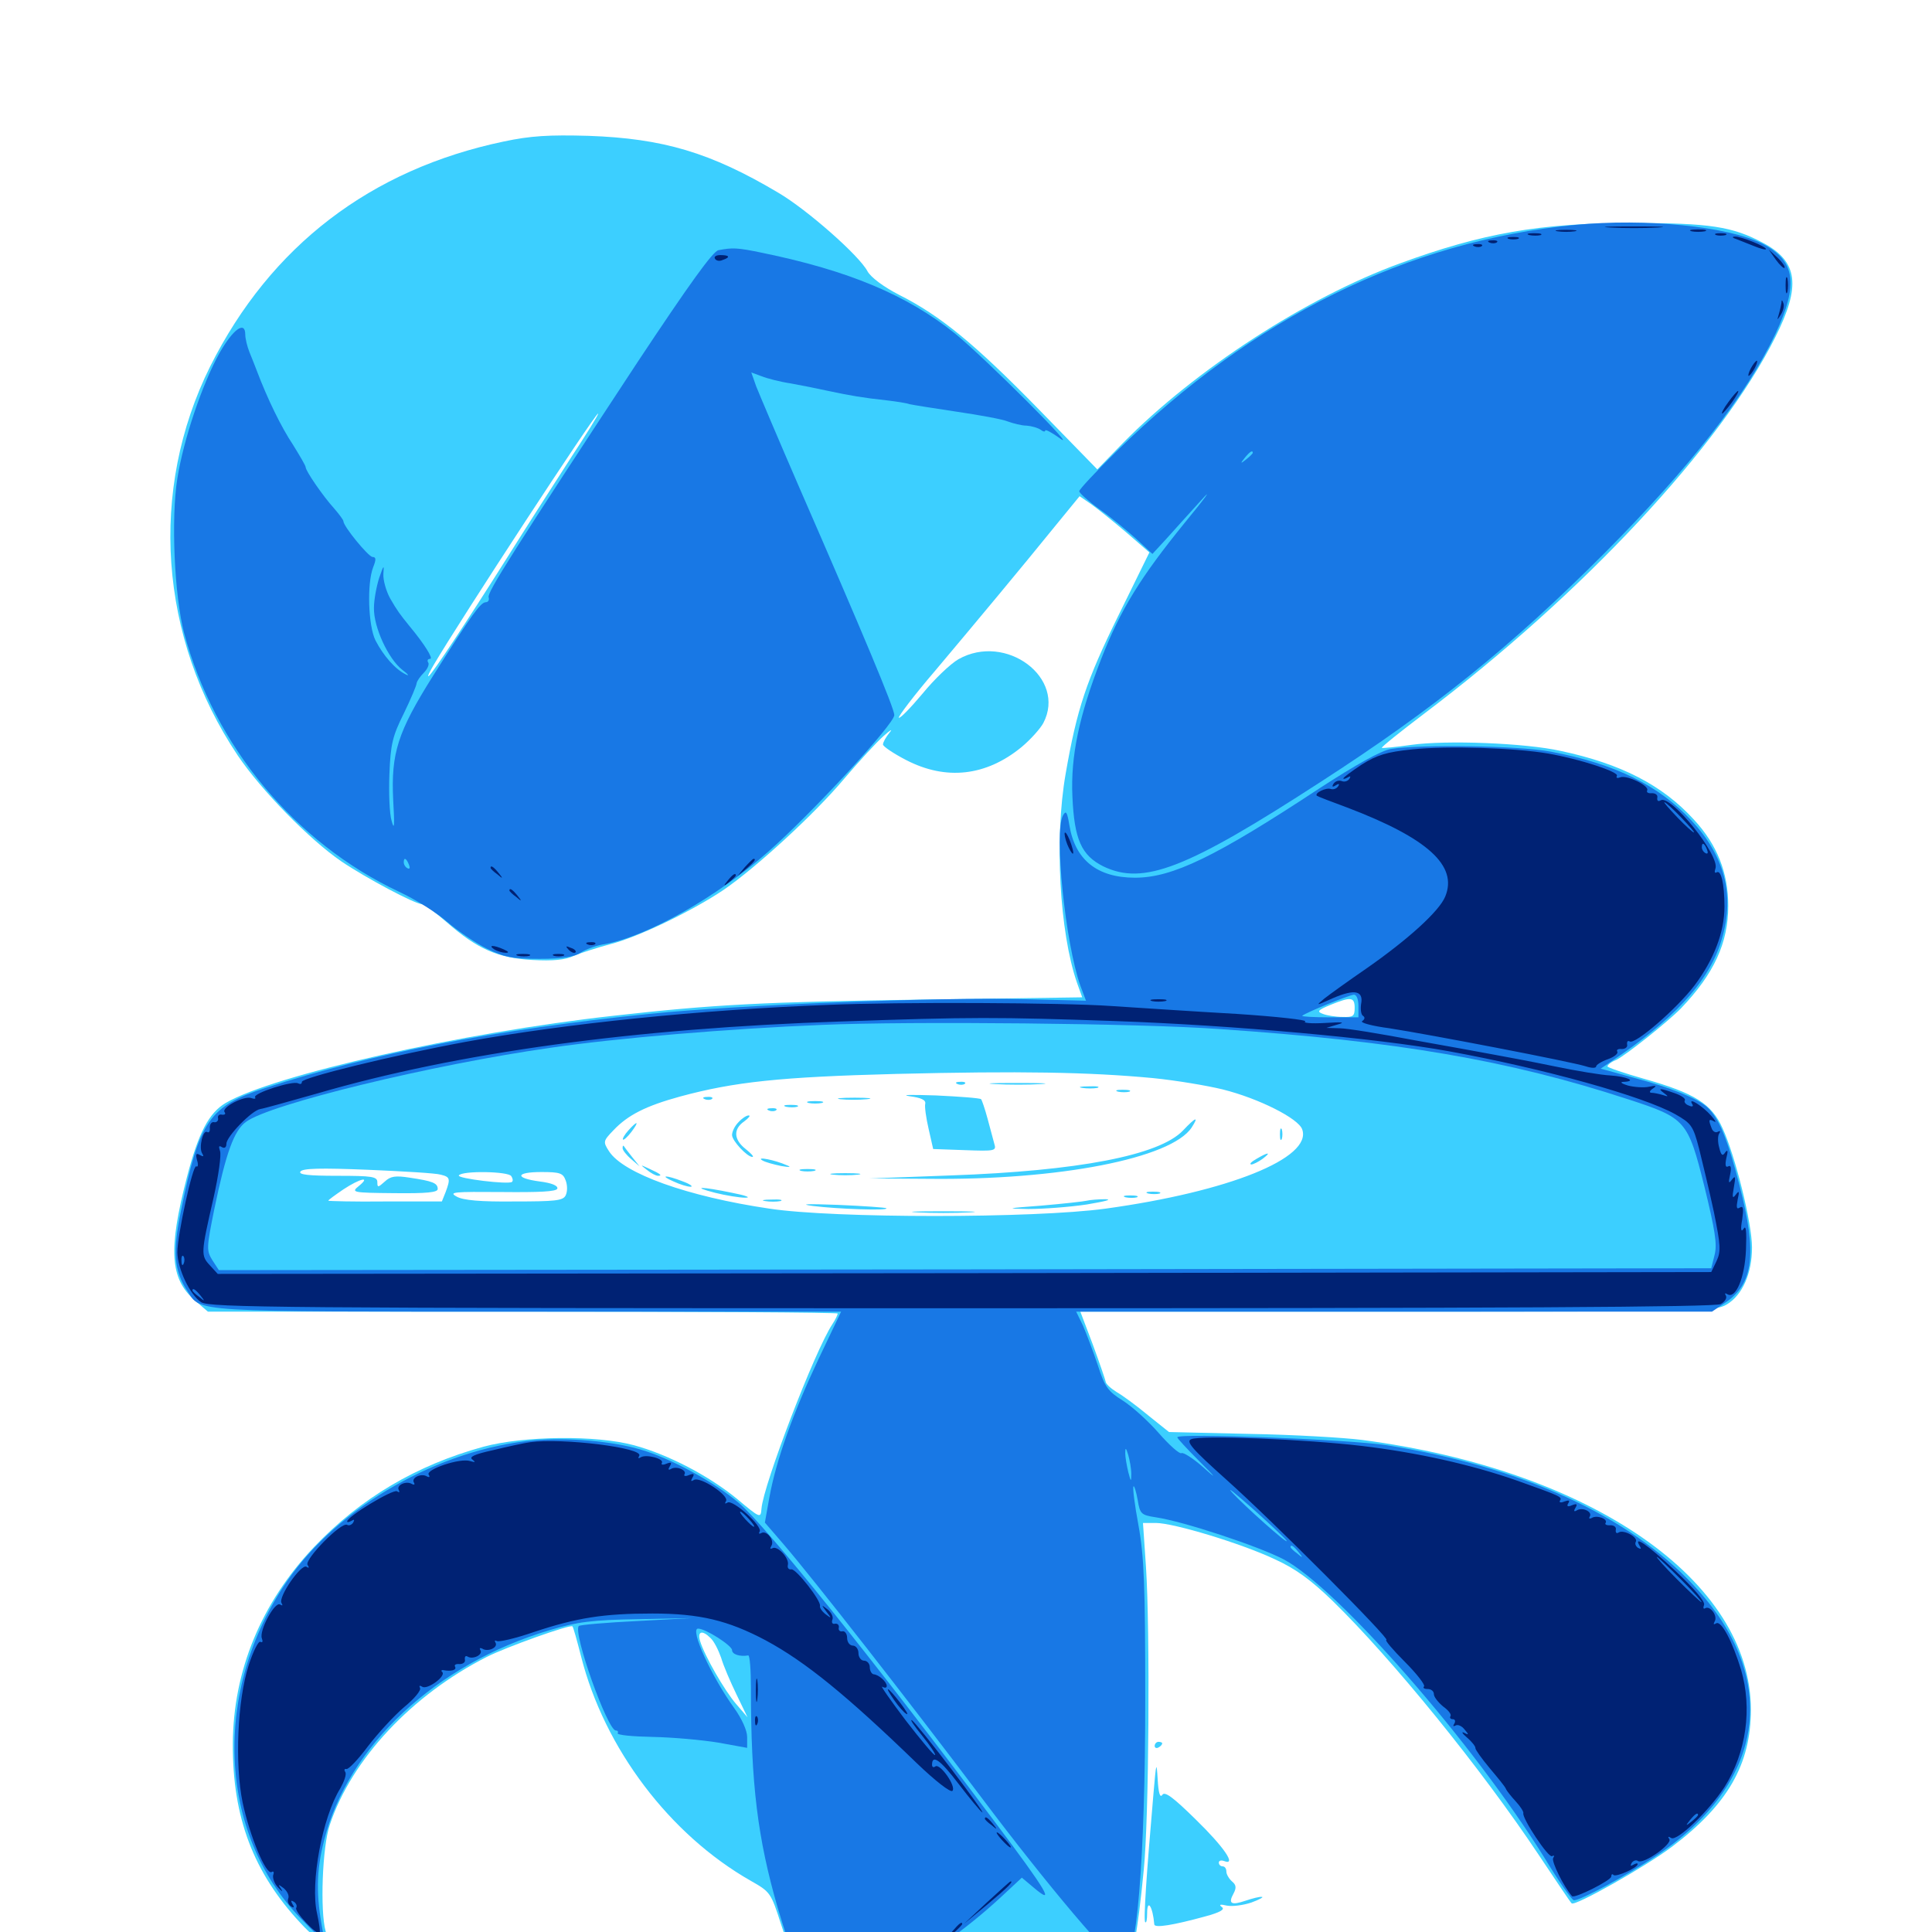 <svg xmlns="http://www.w3.org/2000/svg" viewBox="0 -1000 1000 1000">
	<path fill="#3ccfff" d="M260.742 -926.758C191.797 -912.305 140.039 -872.656 108.789 -810.352C76.953 -746.289 82.227 -669.922 123.047 -608.984C135.156 -591.016 160.156 -565.43 176.758 -554.102C189.453 -545.508 214.844 -532.031 218.359 -532.031C219.531 -532.031 225.391 -527.734 231.445 -522.461C247.07 -508.789 257.812 -504.102 275.586 -503.125C286.133 -502.539 292.578 -503.125 297.07 -505.273C300.781 -506.836 309.375 -509.57 316.016 -511.328C330.469 -515.039 358.398 -528.516 374.609 -539.453C391.406 -550.977 421.484 -578.516 436.914 -596.875C444.531 -605.859 453.711 -615.82 457.227 -618.945C460.938 -622.266 462.305 -623.047 460.352 -620.703C458.594 -618.555 457.031 -615.82 457.031 -614.648C457.031 -613.672 462.5 -609.961 468.945 -606.641C489.648 -595.898 510.352 -598.242 528.711 -613.281C533.398 -617.188 538.477 -622.852 540.039 -625.781C552.148 -649.023 520.703 -672.656 496.094 -658.789C491.992 -656.445 483.594 -648.438 477.539 -641.016C471.289 -633.594 465.82 -627.93 465.234 -628.516C464.844 -629.102 473.047 -640.039 483.789 -652.539C505.469 -678.32 528.125 -705.469 546.484 -728.125L558.789 -743.164L565.039 -738.867C568.555 -736.328 576.562 -729.883 583.203 -724.219L594.922 -714.062L578.711 -681.055C562.305 -647.656 557.422 -633.203 551.562 -599.414C545.703 -566.016 548.438 -517.383 557.422 -491.406L560.156 -483.789L477.93 -482.617C395.703 -481.445 369.141 -480.078 317.383 -474.219C239.453 -465.625 141.406 -443.555 116.797 -429.102C108.203 -424.023 102.734 -413.867 96.68 -390.43C87.109 -353.32 87.891 -338.281 100.781 -326.953L107.617 -321.094H270.508C360.156 -321.094 433.594 -320.703 433.594 -320.117C433.594 -319.531 432.422 -316.992 430.859 -314.648C421.68 -300.781 395.117 -231.445 394.141 -219.141C393.75 -214.062 393.555 -214.062 381.445 -224.219C367.188 -235.938 346.094 -247.07 328.125 -251.953C308.594 -257.227 271.289 -256.836 250.195 -251.172C215.43 -241.602 186.719 -224.609 162.5 -199.219C135.156 -170.312 120.703 -135.156 120.508 -97.461C120.312 -59.18 131.25 -30.664 155.664 -4.492C165.82 6.445 170.898 8.008 168.555 -0.391C165.625 -10.742 166.797 -44.141 170.703 -55.469C182.031 -89.453 213.086 -122.656 251.953 -142.383C261.914 -147.461 295.312 -159.375 296.289 -158.203C296.68 -158.008 298.633 -150.977 300.781 -142.578C312.891 -94.922 346.68 -50.391 388.477 -26.562C398.828 -20.703 399.023 -20.312 404.297 -3.906C411.523 18.359 418.164 29.492 425.977 32.227C435.742 35.547 438.281 34.961 459.961 23.828L480.664 13.086L512.305 10.938C529.688 9.766 548.828 8.008 554.688 7.031C565.234 5.078 565.234 5.078 572.461 12.109C576.562 16.211 581.055 18.75 582.617 18.164C585.742 16.992 588.867 0.586 591.992 -32.031C594.727 -58.398 595.312 -155.664 593.164 -188.867L591.602 -211.719H598.242C607.422 -211.719 642.383 -201.172 659.766 -192.969C670.508 -188.086 678.32 -182.422 689.844 -171.289C720.312 -141.602 766.602 -84.766 796.484 -39.844C805.469 -26.367 813.086 -15.039 813.477 -14.844C815.039 -13.086 851.953 -33.984 865.43 -44.141C894.141 -65.82 906.25 -86.719 906.25 -115.039C906.25 -181.836 823.828 -239.062 705.078 -254.688C695.898 -255.859 669.727 -257.422 646.68 -257.812L605.078 -258.789L594.336 -267.383C588.477 -272.266 581.055 -277.734 577.93 -279.492C574.805 -281.445 572.266 -283.789 572.266 -284.961C572.07 -285.938 569.141 -294.531 565.625 -304.102L559.18 -321.094H723.438C880.664 -321.094 887.891 -321.289 893.75 -324.805C901.953 -329.688 906.836 -341.016 906.836 -354.297C906.836 -366.797 898.242 -401.562 891.602 -416.016C885.938 -428.711 877.148 -434.18 850.977 -441.602C840.625 -444.531 832.031 -447.461 832.031 -448.047C832.031 -448.828 833.984 -450.391 836.523 -451.367C841.406 -453.711 863.477 -471.289 870.117 -478.125C887.109 -495.898 894.531 -511.914 894.531 -531.055C894.531 -548.242 888.867 -562.695 876.758 -575.781C860.547 -593.555 839.062 -604.688 807.812 -611.328C789.453 -615.43 748.633 -616.992 730.469 -614.453C722.461 -613.281 715.625 -612.695 715.234 -612.891C714.844 -613.281 724.609 -621.094 736.719 -630.273C819.336 -692.578 890.82 -769.336 918.945 -825.586C932.227 -851.953 930.664 -864.648 912.695 -874.219C896.68 -882.812 884.961 -884.57 844.727 -884.57C797.266 -884.57 767.188 -879.297 724.609 -863.672C676.367 -846.094 618.75 -808.789 581.25 -770.703L567.969 -757.031L537.695 -788.086C504.297 -822.266 486.523 -836.719 465.625 -847.266C457.227 -851.562 450.781 -856.445 449.023 -859.57C444.727 -867.773 417.578 -891.602 402.93 -900.195C367.773 -921.094 343.164 -928.32 304.688 -929.688C283.984 -930.273 274.609 -929.688 260.742 -926.758ZM295.508 -763.086C287.305 -750.391 272.266 -726.953 262.109 -710.742C240.039 -675.781 224.805 -652.93 222.07 -650.195C220.898 -649.219 222.07 -651.758 224.609 -656.055C237.891 -678.711 308.008 -785.938 309.57 -785.938C310.156 -785.938 303.711 -775.586 295.508 -763.086ZM701.172 -478.32C701.172 -474.023 700.391 -473.438 694.922 -473.633C691.406 -473.633 686.719 -474.414 684.766 -475.195C681.445 -476.367 682.031 -477.148 688.672 -479.883C699.219 -484.18 701.172 -483.984 701.172 -478.32ZM596.68 -441.992C608.594 -440.82 624.805 -438.086 632.812 -436.133C651.562 -431.445 672.07 -421.094 674.023 -415.43C679.297 -400.586 635.938 -383.203 572.266 -374.414C535.156 -369.336 431.445 -369.336 398.242 -374.414C355.859 -380.664 322.656 -392.578 315.234 -404.102C312.109 -408.984 312.109 -409.375 317.578 -415.039C325 -422.852 334.18 -427.539 351.953 -432.422C380.078 -440.039 403.711 -442.578 463.867 -444.141C527.734 -445.703 563.477 -445.117 596.68 -441.992ZM228.125 -391.992C233.008 -390.82 233.203 -389.844 230.664 -383.008L228.711 -378.125H199.414C183.203 -377.93 169.922 -378.32 169.922 -378.516C169.922 -378.906 173.438 -381.445 177.734 -384.375C186.328 -390.039 192.188 -391.406 185.742 -386.133C181.641 -382.812 182.227 -382.617 204.102 -382.422C220.898 -382.227 226.562 -382.812 226.562 -384.57C226.562 -387.695 223.828 -388.672 212.109 -390.43C204.688 -391.602 202.148 -391.211 199.219 -388.477C195.703 -385.352 195.312 -385.156 195.312 -388.086C195.312 -391.016 192.578 -391.406 174.609 -391.406C159.766 -391.406 154.492 -391.992 155.469 -393.555C156.445 -395.312 166.016 -395.508 190.234 -394.531C208.594 -393.75 225.586 -392.773 228.125 -391.992ZM264.648 -391.211C265.43 -390.039 265.625 -388.867 265.039 -388.281C263.477 -386.719 236.328 -390.039 237.5 -391.602C239.062 -394.141 263.281 -393.75 264.648 -391.211ZM292.773 -389.062C293.75 -386.523 293.75 -383.203 292.773 -381.25C291.406 -378.516 287.305 -378.125 266.211 -378.125C248.828 -377.93 239.648 -378.711 236.328 -380.664C232.031 -383.008 234.961 -383.203 259.57 -383.008C279.297 -382.812 287.891 -383.203 288.477 -384.766C288.867 -386.328 285.547 -387.695 279.297 -388.477C266.211 -390.234 266.797 -393.359 280.273 -393.359C289.844 -393.359 291.406 -392.773 292.773 -389.062ZM367.773 -152.148C369.531 -150.586 371.875 -145.898 373.242 -141.992C374.414 -137.891 378.125 -129.297 381.25 -122.852L386.914 -111.133L381.055 -117.969C375 -125 364.648 -142.969 362.305 -150.781C360.938 -155.664 363.477 -156.445 367.773 -152.148ZM495.703 -438.867C494.141 -439.453 494.727 -440.039 496.875 -440.039C499.023 -440.234 500.195 -439.648 499.414 -439.062C498.828 -438.477 497.07 -438.281 495.703 -438.867ZM515.234 -438.867C508.398 -439.258 513.477 -439.453 526.367 -439.453C539.258 -439.453 544.727 -439.258 538.672 -438.867C532.422 -438.477 521.875 -438.477 515.234 -438.867ZM560.156 -436.914C557.617 -437.305 559.18 -437.695 563.477 -437.695C567.773 -437.891 569.727 -437.5 567.969 -436.914C566.016 -436.523 562.5 -436.523 560.156 -436.914ZM578.711 -434.961C576.758 -435.547 577.93 -435.938 581.055 -435.938C584.375 -435.938 585.742 -435.547 584.57 -434.961C583.203 -434.57 580.469 -434.57 578.711 -434.961ZM470.703 -432.617C476.758 -431.836 479.297 -430.664 478.906 -428.711C478.516 -427.344 479.297 -421.484 480.664 -415.625L483.008 -405.273L499.414 -404.688C515.039 -404.102 515.82 -404.297 514.648 -408.008C514.062 -410.156 512.5 -416.016 511.133 -421.094C509.766 -426.172 508.203 -430.664 507.812 -431.055C507.227 -431.641 496.68 -432.422 484.375 -433.008C472.07 -433.398 465.82 -433.398 470.703 -432.617ZM364.844 -431.055C363.281 -431.641 363.867 -432.227 366.016 -432.227C368.164 -432.422 369.336 -431.836 368.555 -431.25C367.969 -430.664 366.211 -430.469 364.844 -431.055ZM434.961 -431.055C431.641 -431.445 434.961 -431.836 442.383 -431.836C450 -431.836 452.734 -431.445 448.633 -431.055C444.727 -430.664 438.477 -430.664 434.961 -431.055ZM418.555 -429.102C416.602 -429.688 418.164 -430.078 421.875 -430.078C425.586 -430.078 427.148 -429.688 425.391 -429.102C423.438 -428.711 420.312 -428.711 418.555 -429.102ZM406.836 -427.148C404.883 -427.734 406.055 -428.125 409.18 -428.125C412.5 -428.125 413.867 -427.734 412.695 -427.148C411.328 -426.758 408.594 -426.758 406.836 -427.148ZM398.047 -425.195C396.484 -425.781 397.07 -426.367 399.219 -426.367C401.367 -426.562 402.539 -425.977 401.758 -425.391C401.172 -424.805 399.414 -424.609 398.047 -425.195ZM382.227 -419.141C380.273 -417.188 378.906 -414.258 378.906 -412.5C378.906 -409.57 386.719 -401.172 389.453 -401.172C390.43 -401.172 388.867 -402.93 385.938 -405.273C379.688 -410.156 379.492 -415.625 385.156 -419.531C387.5 -421.289 388.672 -422.656 387.5 -422.656C386.328 -422.656 383.984 -421.094 382.227 -419.141ZM612.305 -414.844C600 -401.953 558.008 -393.945 492.188 -391.602L450.195 -390.039L480.664 -389.844C547.852 -389.062 606.25 -400.391 616.797 -416.406C620.703 -422.461 618.945 -421.875 612.305 -414.844ZM325.195 -414.844C323.242 -412.695 322.07 -410.547 322.461 -410.156C322.852 -409.766 324.805 -411.523 326.758 -414.062C331.055 -419.727 330.078 -420.312 325.195 -414.844ZM662.5 -412.891C662.5 -410.156 662.891 -409.18 663.477 -410.547C663.867 -411.719 663.867 -414.062 663.477 -415.43C662.891 -416.602 662.5 -415.625 662.5 -412.891ZM322.266 -405.664C322.266 -404.688 324.219 -402.148 326.758 -400L331.055 -396.289L327.148 -401.172C325 -403.906 323.047 -406.445 322.852 -406.836C322.461 -407.227 322.266 -406.836 322.266 -405.664ZM650.391 -400.195C647.656 -398.633 646.484 -397.461 647.656 -397.266C648.633 -397.266 651.367 -398.633 653.516 -400.195C658.203 -403.711 656.641 -403.906 650.391 -400.195ZM394.531 -399.414C396.094 -398.438 400.586 -397.266 404.297 -396.484C408.984 -395.703 409.766 -395.898 407.227 -396.875C401.172 -399.609 391.016 -401.562 394.531 -399.414ZM334.766 -394.531C336.914 -392.773 339.453 -391.406 340.625 -391.406C342.969 -391.406 341.992 -392.383 335.938 -395.117C331.25 -397.266 331.25 -397.266 334.766 -394.531ZM414.648 -393.945C412.695 -394.531 414.258 -394.922 417.969 -394.922C421.68 -394.922 423.242 -394.531 421.484 -393.945C419.531 -393.555 416.406 -393.555 414.648 -393.945ZM431.25 -391.992C427.734 -392.383 430.469 -392.773 437.5 -392.773C444.531 -392.773 447.266 -392.383 443.945 -391.992C440.43 -391.602 434.57 -391.602 431.25 -391.992ZM348.633 -388.477C351.953 -386.914 355.859 -385.742 357.422 -385.742C358.984 -385.742 357.227 -387.109 353.516 -388.477C344.531 -391.992 341.016 -391.797 348.633 -388.477ZM370.117 -382.617C375.586 -381.25 382.617 -380.078 385.742 -380.078C389.062 -380.078 385.938 -381.25 378.906 -382.617C362.891 -385.938 357.227 -385.938 370.117 -382.617ZM594.336 -382.227C592.383 -382.812 593.555 -383.203 596.68 -383.203C600 -383.203 601.367 -382.812 600.195 -382.227C598.828 -381.836 596.094 -381.836 594.336 -382.227ZM582.617 -380.273C580.664 -380.859 581.836 -381.25 584.961 -381.25C588.281 -381.25 589.648 -380.859 588.477 -380.273C587.109 -379.883 584.375 -379.883 582.617 -380.273ZM396.094 -378.32C393.555 -378.711 395.117 -379.102 399.414 -379.102C403.711 -379.297 405.664 -378.906 403.906 -378.32C401.953 -377.93 398.438 -377.93 396.094 -378.32ZM562.5 -378.516C560.938 -378.125 550.391 -376.953 539.062 -375.977C520.898 -374.609 520.117 -374.414 532.227 -374.219C539.844 -374.219 553.32 -375.195 562.5 -376.562C571.68 -378.125 575.977 -379.102 572.266 -379.297C568.555 -379.297 564.062 -378.906 562.5 -378.516ZM420.898 -375.781C413.281 -376.758 417.578 -376.953 433.594 -376.367C447.07 -375.781 458.398 -375 458.789 -374.609C460.156 -373.242 433.203 -374.219 420.898 -375.781ZM475.195 -372.461C467.773 -372.852 473.828 -373.047 488.281 -373.047C502.734 -373.047 508.789 -372.852 501.562 -372.461C494.141 -372.07 482.422 -372.07 475.195 -372.461ZM597.656 -96.289C597.656 -97.461 598.633 -98.438 599.609 -98.438C600.781 -98.438 601.562 -98.047 601.562 -97.656C601.562 -97.07 600.781 -96.094 599.609 -95.508C598.633 -94.922 597.656 -95.312 597.656 -96.289ZM597.07 -72.07C593.359 -29.297 591.797 -5.859 592.773 -5.078C593.359 -4.492 593.75 -6.445 593.75 -9.57C593.75 -17.578 596.68 -13.281 597.461 -3.906C597.656 -1.953 607.227 -3.516 623.633 -8.008C631.641 -10.156 634.18 -11.719 632.422 -12.891C630.664 -14.258 631.641 -14.453 634.961 -13.672C637.891 -13.086 643.555 -13.867 647.656 -15.234C651.953 -16.797 654.297 -18.164 653.125 -18.164C651.953 -18.359 648.242 -17.383 644.727 -16.211C637.305 -13.672 635.547 -14.648 638.477 -19.922C640.039 -22.852 639.844 -24.414 637.695 -26.172C636.133 -27.539 634.766 -29.883 634.766 -31.25C634.766 -32.812 633.984 -33.984 632.812 -33.984C631.836 -33.984 630.859 -34.766 630.859 -35.938C630.859 -36.914 632.031 -37.305 633.594 -36.719C640.234 -34.18 633.594 -43.945 618.75 -58.398C607.031 -69.922 602.734 -73.047 601.562 -70.898C600.391 -69.336 599.609 -72.07 599.219 -78.906C598.633 -88.672 598.438 -87.891 597.07 -72.07Z"/>
	<path fill="#1878e5" d="M815.234 -883.594C728.516 -875.195 648.633 -835.742 577.93 -766.406C567.188 -755.859 558.594 -746.68 558.594 -745.703C558.789 -744.727 563.281 -740.625 568.945 -736.523C574.609 -732.617 583.008 -725.586 587.891 -721.289L596.484 -713.281L603.516 -720.898C607.227 -725 615.43 -734.18 621.68 -741.016C627.93 -748.047 624.219 -742.773 613.281 -729.492C590.43 -701.367 580.078 -684.766 569.922 -658.789C558.594 -629.688 554.102 -608.594 555.078 -587.695C556.055 -565.43 559.766 -557.227 571.094 -551.562C591.797 -541.602 614.062 -550.195 683.594 -595.312C742.578 -633.398 782.227 -665.43 830.273 -713.477C874.805 -758.203 903.906 -795.508 918.945 -827.148C931.055 -852.93 929.297 -865.039 912.305 -873.828C894.336 -882.812 852.148 -887.109 815.234 -883.594ZM648.438 -765.625C648.438 -765.234 646.875 -763.672 645.117 -762.305C641.992 -759.766 641.797 -759.961 644.336 -763.086C646.875 -766.211 648.438 -767.188 648.438 -765.625ZM371.875 -870.508C368.945 -869.922 356.641 -852.734 330.078 -812.695C265.625 -714.648 251.953 -693.164 252.93 -690.82C253.32 -689.453 252.734 -688.281 251.367 -688.281C248.633 -688.086 244.141 -681.836 224.023 -650C205.859 -621.094 202.344 -610.156 203.516 -585.938C204.297 -572.461 204.102 -569.922 202.734 -575C201.562 -578.711 201.172 -589.844 201.562 -599.414C202.148 -614.648 203.125 -618.945 208.984 -630.664C212.695 -638.281 215.625 -645.312 215.625 -646.289C215.82 -647.461 217.383 -649.805 219.336 -651.758C221.289 -653.711 222.266 -656.055 221.68 -657.031C220.898 -658.203 221.484 -658.984 222.656 -658.984C224.414 -658.984 219.727 -666.602 211.914 -675.977C207.031 -682.031 205.664 -683.789 201.953 -690.234C199.805 -694.141 198.242 -699.805 198.438 -702.93C198.828 -708.008 198.633 -707.617 196.289 -700.977C194.922 -696.68 193.555 -689.648 193.555 -685.352C193.359 -675.391 200.977 -658.984 208.203 -653.32C211.328 -650.977 212.109 -649.805 209.961 -650.977C204.688 -653.516 198.438 -660.547 194.336 -668.555C190.625 -675.977 189.844 -697.852 193.164 -706.445C194.727 -710.352 194.727 -711.719 192.773 -711.719C190.625 -711.914 177.734 -727.539 177.734 -730.273C177.734 -730.859 175.586 -733.789 173.047 -736.719C167.188 -743.164 158.203 -756.25 158.203 -758.203C158.203 -758.984 155.078 -764.258 151.562 -769.922C145.703 -778.711 138.477 -793.359 132.812 -808.398C132.031 -810.547 130.273 -814.844 129.102 -817.773C127.93 -820.703 126.953 -824.805 126.953 -826.758C126.953 -834.18 120.703 -829.688 113.672 -817.383C104.688 -801.367 94.922 -772.266 91.797 -752.344C88.477 -731.641 90.234 -691.602 95.312 -672.266C110.938 -613.867 152.539 -563.867 206.445 -538.477C214.844 -534.57 226.172 -527.539 231.445 -522.852C236.914 -518.164 246.094 -511.914 251.953 -508.984C261.133 -504.492 265.234 -503.711 279.297 -503.711C291.211 -503.711 297.266 -504.688 300.781 -507.031C303.516 -508.789 308.984 -510.742 313.086 -511.328C334.766 -515.234 370.898 -535.547 397.656 -559.18C419.922 -578.711 462.891 -625.195 462.891 -629.883C462.891 -633.398 446.68 -672.07 414.062 -746.875C403.125 -772.07 392.969 -796.094 391.406 -800L388.867 -807.227L394.141 -805.273C397.07 -804.102 403.906 -802.344 409.18 -801.562C414.648 -800.586 423.438 -798.828 428.711 -797.656C439.844 -795.312 446.289 -794.141 458.984 -792.773C463.867 -792.188 469.141 -791.406 470.703 -790.82C472.266 -790.43 483.398 -788.672 495.117 -786.914C507.031 -785.156 518.945 -783.008 521.68 -781.836C524.414 -780.859 528.711 -779.688 531.445 -779.688C533.984 -779.492 537.305 -778.516 538.672 -777.539C539.844 -776.562 541.016 -776.367 541.016 -777.148C541.016 -777.93 544.336 -776.172 548.438 -773.242C560.156 -764.453 510.156 -814.453 494.336 -827.344C469.531 -847.266 439.258 -859.961 394.531 -869.141C381.445 -871.875 379.102 -871.875 371.875 -870.508ZM121.289 -824.414C122.656 -825.781 123.242 -827.344 122.656 -827.93C122.07 -828.516 120.898 -827.539 120.312 -825.586C119.141 -822.852 119.336 -822.656 121.289 -824.414ZM274.023 -684.961C275.195 -685.547 274.219 -685.938 271.484 -685.938C268.75 -685.938 267.773 -685.547 269.141 -684.961C270.312 -684.57 272.656 -684.57 274.023 -684.961ZM282.617 -683.203C283.398 -683.789 282.227 -684.375 280.078 -684.18C277.93 -684.18 277.344 -683.594 278.906 -683.008C280.273 -682.422 282.031 -682.617 282.617 -683.203ZM290.43 -681.25C291.211 -681.836 290.039 -682.422 287.891 -682.227C285.742 -682.227 285.156 -681.641 286.719 -681.055C288.086 -680.469 289.844 -680.664 290.43 -681.25ZM211.719 -552.344C212.305 -550.781 212.109 -550 210.938 -550.586C209.766 -551.172 208.984 -552.539 208.984 -553.711C208.984 -556.445 210.352 -555.859 211.719 -552.344ZM719.727 -612.305C714.648 -611.328 701.953 -604.297 683.008 -591.992C629.102 -556.445 606.836 -545.703 587.5 -545.703C567.969 -545.703 556.445 -554.883 553.516 -572.852C552.344 -579.883 551.758 -580.664 550.195 -577.93C545.508 -569.531 551.367 -511.914 559.18 -489.844L562.109 -482.031L530.469 -482.812C486.719 -483.984 381.445 -479.883 335.938 -475.195C257.227 -467.188 191.406 -454.492 137.5 -436.914C108.398 -427.539 103.125 -419.922 93.75 -373.633C89.258 -351.953 90.039 -342.188 97.07 -331.641C104.102 -320.703 97.656 -321.094 273.242 -321.094H435.352L423.633 -296.484C410.547 -268.75 401.758 -244.336 398.242 -225L395.898 -211.914L405.664 -200.586C421.094 -182.617 470.703 -119.141 507.617 -70.117C542.188 -24.023 576.758 16.797 581.25 16.797C588.281 16.797 592.773 -36.719 592.773 -120.898C592.773 -179.297 592.188 -194.531 589.258 -210.547C587.305 -221.094 586.133 -230.273 586.719 -230.664C587.109 -231.055 588.086 -227.93 588.867 -223.633C590.039 -216.406 590.625 -215.82 598.242 -214.648C612.695 -212.5 650.977 -199.805 664.258 -192.969C692.188 -178.32 762.891 -97.461 799.609 -38.086C806.836 -26.172 813.672 -16.406 814.648 -16.406C818.164 -16.406 841.016 -28.711 856.445 -38.867C914.062 -76.953 921.875 -131.055 876.758 -179.297C842.969 -215.625 787.5 -240.82 717.773 -251.953C699.023 -254.883 609.375 -258.398 609.375 -256.055C609.375 -255.469 614.453 -250 620.703 -243.75C629.883 -234.57 630.078 -233.984 622.461 -240.82C617.383 -245.312 612.305 -248.438 611.523 -247.852C610.547 -247.266 605.273 -251.953 599.805 -258.203C594.531 -264.258 586.133 -271.875 581.25 -275C573.438 -279.883 571.875 -282.031 568.164 -293.555C565.82 -300.586 562.305 -309.766 560.547 -313.867L557.031 -321.094H721.484H886.133L892.773 -325.586C907.617 -335.352 909.57 -350.977 900.391 -386.328C894.336 -410.156 889.648 -421.484 883.594 -426.953C878.516 -431.445 865.234 -436.914 845.508 -442.188L828.516 -446.875L839.648 -454.492C869.531 -475.391 885.742 -494.141 891.406 -514.648C897.852 -536.914 892.578 -557.031 875.586 -575.195C858.594 -593.555 835.938 -604.688 802.734 -610.938C786.133 -614.062 735.352 -614.844 719.727 -612.305ZM703.125 -479.297V-473.438H688.086C679.883 -473.438 673.633 -473.828 674.023 -474.219C675.586 -475.781 698.242 -484.961 700.781 -485.156C702.148 -485.156 703.125 -482.812 703.125 -479.297ZM630.859 -467.383C723.242 -461.133 781.055 -451.172 842.578 -431.055C872.656 -421.289 873.633 -420.117 882.227 -385.742C887.695 -363.281 888.867 -356.055 887.5 -350.586L885.742 -343.555L499.609 -342.969L113.281 -342.578L109.961 -347.656C106.836 -352.734 106.836 -353.906 110.938 -374.219C116.992 -403.32 121.094 -414.844 127.344 -419.336C139.648 -428.516 223.242 -448.828 284.57 -457.617C319.141 -462.695 377.344 -467.578 425.781 -469.531C471.094 -471.484 590.82 -470.312 630.859 -467.383ZM585.547 -237.109C585.547 -232.812 585.352 -232.812 583.984 -238.086C583.203 -241.406 582.422 -245.703 582.422 -247.852C582.422 -250.977 582.812 -250.781 583.984 -246.875C584.766 -244.141 585.547 -239.844 585.547 -237.109ZM666.016 -202.344C666.016 -200.977 644.141 -220.508 637.695 -227.539C634.57 -231.055 639.453 -226.953 649.023 -218.555C658.398 -210.156 666.016 -202.93 666.016 -202.344ZM672.07 -196.68C674.609 -193.555 674.414 -193.359 671.484 -195.898C669.531 -197.266 667.969 -198.828 667.969 -199.219C667.969 -200.781 669.531 -199.805 672.07 -196.68ZM276.367 -254.492C227.539 -250 175.195 -220.312 148.633 -181.641C109.766 -125.195 112.695 -50.977 155.664 -7.031C167.383 5.078 168.164 5.664 167.188 0.195C163.477 -18.945 163.672 -31.641 167.773 -47.461C180.078 -96.289 225.781 -138.867 284.57 -156.25C298.828 -160.547 306.445 -161.523 330.078 -161.914L358.398 -162.5L329.492 -160.938C313.672 -160.156 300.195 -158.984 299.609 -158.398C296.289 -155.273 314.453 -104.297 318.75 -104.297C319.727 -104.297 320.117 -103.711 319.727 -102.93C319.141 -101.953 327.344 -101.172 337.695 -100.977C348.047 -100.781 363.281 -99.414 371.68 -98.047L386.719 -95.312V-100.977C386.719 -104.297 383.984 -110.352 380.078 -115.82C368.359 -132.031 356.836 -157.031 361.328 -157.031C365.234 -157.031 378.906 -148.242 378.906 -145.898C378.906 -143.75 382.812 -142.383 387.305 -143.164C388.086 -143.164 388.672 -135.742 388.672 -126.367C388.672 -76.172 392.188 -48.438 402.539 -12.5C416.797 35.742 425.391 41.016 460.742 22.461C481.25 11.914 500.195 -1.562 517.773 -17.773L528.906 -28.125L534.961 -23.047C546.484 -13.281 542.383 -20.508 513.867 -58.398C451.367 -141.797 396.68 -209.961 382.422 -222.07C369.727 -233.008 346.484 -245.508 331.25 -249.805C316.602 -254.102 293.75 -256.055 276.367 -254.492ZM364.648 -159.766C365.43 -160.352 364.258 -160.938 362.109 -160.742C359.961 -160.742 359.375 -160.156 360.938 -159.57C362.305 -158.984 364.062 -159.18 364.648 -159.766Z"/>
	<path fill="#002274" d="M833.594 -882.227C826.758 -882.617 832.227 -882.812 845.703 -882.812C859.18 -882.812 864.648 -882.617 858.008 -882.227C851.172 -881.836 840.234 -881.836 833.594 -882.227ZM806.25 -880.273C803.711 -880.664 805.664 -881.055 810.547 -881.055C815.43 -881.055 817.383 -880.664 815.039 -880.273C812.5 -879.883 808.594 -879.883 806.25 -880.273ZM875.586 -880.273C873.633 -880.859 875.195 -881.25 878.906 -881.25C882.617 -881.25 884.18 -880.859 882.422 -880.273C880.469 -879.883 877.344 -879.883 875.586 -880.273ZM791.602 -878.32C789.648 -878.906 790.82 -879.297 793.945 -879.297C797.266 -879.297 798.633 -878.906 797.461 -878.32C796.094 -877.93 793.359 -877.93 791.602 -878.32ZM888.281 -878.32C886.914 -878.906 887.891 -879.297 890.625 -879.297C893.359 -879.297 894.336 -878.906 893.164 -878.32C891.797 -877.93 889.453 -877.93 888.281 -878.32ZM780.859 -876.367C779.492 -876.953 780.469 -877.344 783.203 -877.344C785.938 -877.344 786.914 -876.953 785.742 -876.367C784.375 -875.977 782.031 -875.977 780.859 -876.367ZM898.438 -876.367C900 -875.781 904.297 -874.023 907.812 -872.656C911.133 -871.289 914.062 -870.508 914.062 -871.094C914.062 -872.461 900.977 -877.734 898.047 -877.539C896.484 -877.539 896.484 -876.953 898.438 -876.367ZM771.094 -874.414C769.531 -875 770.117 -875.586 772.266 -875.586C774.414 -875.781 775.586 -875.195 774.805 -874.609C774.219 -874.023 772.461 -873.828 771.094 -874.414ZM763.281 -872.461C761.719 -873.047 762.305 -873.633 764.453 -873.633C766.602 -873.828 767.773 -873.242 766.992 -872.656C766.406 -872.07 764.648 -871.875 763.281 -872.461ZM919.141 -865.625C921.094 -862.891 923.242 -860.938 923.633 -861.328C924.219 -861.914 922.461 -864.258 920.117 -866.602L915.43 -870.898ZM370.117 -866.016C369.336 -867.188 370.703 -867.969 372.852 -867.969C377.734 -867.969 378.125 -866.797 374.023 -865.43C372.461 -864.648 370.703 -865.039 370.117 -866.016ZM924.219 -852.344C924.219 -848.633 924.609 -847.07 925.195 -849.023C925.586 -850.781 925.586 -853.906 925.195 -855.859C924.609 -857.617 924.219 -856.055 924.219 -852.344ZM922.07 -843.164C921.875 -841.992 921.289 -839.258 920.703 -837.305C919.727 -833.984 919.727 -833.984 921.875 -837.305C923.047 -839.258 923.633 -841.797 923.047 -843.164C922.461 -844.922 922.07 -844.922 922.07 -843.164ZM906.25 -809.375C905.078 -807.227 904.688 -805.469 905.078 -805.469C905.664 -805.469 907.031 -807.227 908.203 -809.375C909.375 -811.523 909.766 -813.281 909.375 -813.281C908.789 -813.281 907.422 -811.523 906.25 -809.375ZM894.531 -791.797C892.188 -788.672 890.82 -785.938 891.406 -785.938C891.797 -785.938 894.141 -788.672 896.484 -791.797C898.828 -795.117 900.195 -797.656 899.609 -797.656C899.219 -797.656 896.875 -795.117 894.531 -791.797ZM730.859 -612.109C717.578 -610.742 712.695 -609.18 704.883 -604.297C699.609 -600.781 695.312 -597.656 695.312 -597.07C695.312 -596.68 696.289 -596.875 697.656 -597.656C699.023 -598.438 699.219 -598.242 698.438 -596.875C697.656 -595.703 695.898 -595.117 694.531 -595.703C692.969 -596.289 691.211 -595.703 690.234 -594.336C689.258 -592.773 689.648 -592.383 691.406 -593.555C692.969 -594.531 693.555 -594.336 692.578 -592.969C691.797 -591.797 690.234 -591.211 688.867 -591.602C686.523 -592.578 680.078 -589.453 681.641 -588.086C682.227 -587.695 689.258 -584.961 697.266 -582.031C738.867 -566.211 754.688 -551.953 748.047 -535.938C744.922 -528.32 728.711 -513.672 707.422 -498.828C698.047 -492.383 688.281 -485.352 685.547 -483.203C680.859 -479.297 680.859 -479.297 690.039 -483.398C701.367 -488.281 705.859 -487.109 704.492 -480.273C704.102 -477.539 704.492 -474.805 705.469 -474.219C706.641 -473.438 706.445 -472.461 705.078 -471.484C703.711 -470.703 710.156 -468.945 719.141 -467.773C739.453 -464.648 813.672 -450.391 820.898 -448.047C823.828 -447.07 826.172 -447.07 826.172 -448.047C826.172 -448.828 828.906 -450.586 832.227 -451.758C835.547 -452.93 837.695 -454.688 837.109 -455.664C836.523 -456.641 837.5 -457.227 839.453 -457.031C841.211 -457.031 842.578 -458.008 842.188 -459.375C841.992 -460.938 842.578 -461.523 843.555 -460.938C846.289 -459.18 867.969 -477.93 877.148 -490.039C887.109 -503.32 892.578 -517.578 892.578 -530.664C892.578 -542.578 890.82 -550 888.477 -548.438C887.5 -547.852 887.305 -548.828 887.891 -550.391C890.43 -557.031 864.648 -589.062 859.57 -585.742C858.203 -584.961 857.617 -585.547 857.812 -587.109C858.203 -588.477 856.836 -589.453 855.078 -589.453C853.125 -589.258 852.148 -589.844 852.539 -590.82C854.102 -593.164 841.992 -599.023 838.672 -597.656C837.109 -597.07 836.328 -597.266 836.914 -598.438C838.086 -600.391 818.164 -607.031 801.367 -609.961C784.375 -612.891 749.219 -614.062 730.859 -612.109ZM791.602 -608.789C792.773 -609.375 791.406 -609.766 788.086 -609.766C784.961 -609.766 783.789 -609.375 785.742 -608.789C787.5 -608.398 790.234 -608.398 791.602 -608.789ZM870.117 -576.953C874.219 -572.656 877.344 -569.141 876.758 -569.141C876.172 -569.141 872.266 -572.656 868.164 -576.953C864.062 -581.25 860.938 -584.766 861.523 -584.766C862.109 -584.766 866.016 -581.25 870.117 -576.953ZM883.594 -560.156C884.18 -558.594 883.984 -557.812 882.812 -558.398C881.641 -558.984 880.859 -560.352 880.859 -561.523C880.859 -564.258 882.227 -563.672 883.594 -560.156ZM551.758 -564.844C552.539 -562.305 553.906 -559.57 554.883 -558.398C555.859 -557.422 555.664 -559.375 554.492 -562.891C552.148 -569.922 549.805 -571.484 551.758 -564.844ZM385.547 -551.172L381.836 -546.68L386.328 -550.391C390.43 -553.906 391.602 -555.469 390.039 -555.469C389.648 -555.469 387.695 -553.516 385.547 -551.172ZM253.906 -550.781C253.906 -550.391 255.469 -548.828 257.422 -547.461C260.352 -544.922 260.547 -545.117 258.008 -548.242C255.469 -551.367 253.906 -552.344 253.906 -550.781ZM376.758 -544.336C374.219 -541.211 374.414 -541.016 377.539 -543.555C379.297 -544.922 380.859 -546.484 380.859 -546.875C380.859 -548.438 379.297 -547.461 376.758 -544.336ZM263.672 -539.062C263.672 -538.672 265.234 -537.109 267.188 -535.742C270.117 -533.203 270.312 -533.398 267.773 -536.523C265.234 -539.648 263.672 -540.625 263.672 -539.062ZM304.297 -511.133C302.734 -511.719 303.32 -512.305 305.469 -512.305C307.617 -512.5 308.789 -511.914 308.008 -511.328C307.422 -510.742 305.664 -510.547 304.297 -511.133ZM255.859 -508.594C257.422 -507.617 260.156 -506.836 261.719 -506.836C263.672 -506.836 263.281 -507.422 260.742 -508.594C255.469 -510.938 252.344 -510.938 255.859 -508.594ZM294.336 -508.398C292.578 -510.352 292.773 -510.547 295.508 -509.375C297.461 -508.789 298.438 -507.617 297.852 -507.031C297.266 -506.445 295.703 -507.031 294.336 -508.398ZM268.164 -505.273C266.211 -505.859 267.383 -506.25 270.508 -506.25C273.828 -506.25 275.195 -505.859 274.023 -505.273C272.656 -504.883 269.922 -504.883 268.164 -505.273ZM286.719 -505.273C285.352 -505.859 286.328 -506.25 289.062 -506.25C291.797 -506.25 292.773 -505.859 291.602 -505.273C290.234 -504.883 287.891 -504.883 286.719 -505.273ZM596.289 -481.836C594.336 -482.422 595.898 -482.812 599.609 -482.812C603.32 -482.812 604.883 -482.422 603.125 -481.836C601.172 -481.445 598.047 -481.445 596.289 -481.836ZM428.711 -479.883C362.109 -477.344 292.188 -470.117 241.016 -460.742C203.125 -453.711 156.25 -442.188 156.25 -440.039C156.25 -438.867 155.469 -438.672 154.297 -439.258C151.758 -440.82 130.859 -434.18 132.031 -432.031C132.617 -431.25 131.641 -431.055 130.078 -431.641C126.562 -433.008 114.648 -426.953 116.211 -424.414C116.992 -423.438 116.406 -422.852 114.844 -423.047C113.477 -423.438 112.5 -422.461 112.891 -421.094C113.086 -419.922 112.109 -418.945 110.938 -419.141C109.57 -419.531 108.594 -418.164 108.594 -416.406C108.789 -414.453 108.203 -413.477 107.227 -414.062C105.078 -415.43 102.734 -405.859 104.688 -402.93C105.664 -401.367 105.273 -401.172 103.516 -402.148C101.562 -403.32 101.172 -402.734 101.953 -399.609C102.734 -397.266 102.539 -395.703 101.562 -396.289C99.805 -397.266 91.797 -360.742 91.797 -351.758C91.992 -343.164 98.242 -329.883 104.102 -325.977C108.594 -323.242 142.578 -322.852 497.656 -322.852C778.711 -322.852 887.695 -323.438 890.625 -325C892.773 -326.172 893.945 -328.125 893.359 -329.297C892.578 -330.664 892.773 -330.859 894.141 -330.078C898.438 -327.539 903.125 -338.672 903.711 -353.125C904.102 -362.695 903.711 -366.016 902.539 -364.062C901.172 -361.914 900.781 -363.477 901.758 -368.75C902.539 -374.414 902.344 -375.977 900.586 -375C898.828 -373.828 898.633 -375 899.414 -379.102C900.391 -383.398 900.195 -383.984 898.438 -381.641C896.68 -379.297 896.484 -380.273 897.461 -385.547C898.438 -390.82 898.242 -391.797 896.484 -389.453C894.727 -387.109 894.531 -387.695 895.508 -391.992C896.289 -395.703 895.898 -397.07 894.531 -396.289C893.164 -395.508 892.773 -396.875 893.555 -400.586C894.531 -404.297 894.336 -405.273 892.969 -403.516C891.602 -401.367 890.82 -401.953 889.844 -406.055C889.062 -408.789 889.062 -412.109 889.844 -413.281C890.625 -414.453 890.43 -414.844 889.258 -414.258C888.086 -413.477 886.523 -414.258 885.938 -416.016C884.18 -420.508 884.375 -421.094 887.305 -419.531C888.477 -418.75 887.891 -420.117 885.742 -422.461C881.445 -427.344 873.633 -432.422 875.781 -428.711C876.758 -427.344 875.977 -426.953 874.219 -427.734C872.461 -428.32 871.484 -429.688 872.07 -430.469C872.656 -431.25 870.312 -433.008 866.797 -434.18C859.18 -436.914 857.617 -436.914 861.328 -434.18C863.672 -432.422 863.672 -432.227 860.742 -433.203C858.789 -433.789 856.055 -434.375 854.883 -434.375C853.516 -434.375 853.711 -435.352 855.469 -436.523C857.812 -438.086 857.227 -438.281 853.516 -437.5C850.781 -436.914 845.898 -437.305 842.773 -438.086C838.867 -439.258 838.281 -440.039 840.625 -440.039C847.461 -440.43 841.992 -442.773 833.398 -443.359C828.906 -443.555 816.016 -445.703 804.688 -448.047C793.359 -450.391 779.883 -452.93 774.414 -453.906C769.141 -454.883 750.195 -458.398 732.422 -461.523C714.844 -464.844 697.266 -467.773 693.359 -467.773L686.523 -467.969L692.383 -469.727C696.68 -470.898 694.727 -471.094 685.742 -470.508C678.711 -470.117 674.219 -470.508 675.586 -471.289C676.758 -472.07 660.938 -473.828 640.234 -475.195C619.531 -476.367 590.039 -478.32 575 -479.297C550.195 -481.055 465.039 -481.445 428.711 -479.883ZM550.391 -477.93C552.148 -478.516 550.195 -478.906 545.898 -478.711C541.602 -478.711 540.039 -478.32 542.578 -477.93C544.922 -477.539 548.438 -477.539 550.391 -477.93ZM577.734 -471.484C638.086 -469.336 712.5 -462.695 750 -455.859C799.219 -446.875 850.391 -432.617 867.188 -423.242C875.391 -418.555 876.367 -417.383 879.492 -405.273C881.25 -398.242 884.766 -383.594 887.109 -372.656C890.625 -355.273 890.82 -352.344 888.477 -347.266L885.742 -341.602L499.219 -341.016L112.695 -340.625L108.594 -345.117C103.906 -350.195 103.906 -351.172 110.547 -380.078C113.086 -391.406 114.648 -402.344 113.867 -404.297C113.086 -406.641 113.281 -407.227 114.844 -406.25C116.211 -405.469 117.188 -406.055 117.188 -408.008C117.188 -411.719 130.469 -425.391 134.766 -425.977C136.328 -426.172 149.609 -429.883 164.062 -433.984C236.914 -455.273 328.711 -467.773 435.547 -471.289C502.539 -473.633 516.016 -473.633 577.734 -471.484ZM328.711 -470.117C329.883 -470.703 328.906 -471.094 326.172 -471.094C323.438 -471.094 322.461 -470.703 323.828 -470.117C325 -469.727 327.344 -469.727 328.711 -470.117ZM883.008 -423.242C881.641 -425 880.078 -426.562 879.688 -426.562C878.125 -426.562 879.102 -425 882.422 -422.461C885.352 -419.922 885.547 -420.117 883.008 -423.242ZM95.117 -346.094C94.531 -344.531 93.945 -345.117 93.945 -347.266C93.75 -349.414 94.336 -350.586 94.922 -349.805C95.508 -349.219 95.703 -347.461 95.117 -346.094ZM103.711 -329.492C106.25 -326.367 106.055 -326.172 103.125 -328.711C101.172 -330.078 99.609 -331.641 99.609 -332.031C99.609 -333.594 101.172 -332.617 103.711 -329.492ZM616.602 -255.078C613.672 -253.906 616.797 -250.195 635.156 -233.789C659.18 -212.305 720.117 -151.172 717.578 -151.172C716.602 -151.172 720.898 -146.094 727.148 -139.844C733.398 -133.594 737.695 -127.93 737.109 -127.148C736.328 -126.367 737.109 -125.781 738.867 -125.781C740.82 -125.781 742.188 -124.609 742.188 -123.047C742.188 -121.68 744.336 -118.945 746.875 -116.797C749.609 -114.844 751.367 -112.695 750.781 -111.719C750.195 -110.938 750.781 -110.156 751.953 -110.156C753.125 -110.156 753.516 -109.18 752.734 -107.812C751.953 -106.641 752.148 -106.25 753.32 -106.836C754.492 -107.617 756.641 -106.641 758.008 -104.883C760.352 -102.148 760.352 -101.758 757.812 -103.125C756.25 -103.906 756.836 -102.734 759.375 -100.586C761.914 -98.438 763.867 -95.898 763.672 -95.117C763.672 -94.336 766.992 -89.648 771.094 -84.766C775.195 -79.883 779.102 -75.195 779.492 -74.023C779.883 -73.047 782.227 -70.117 784.57 -67.578C786.914 -65.039 788.672 -62.305 788.477 -61.523C787.695 -58.984 801.562 -38.086 803.32 -39.258C804.492 -39.844 804.688 -39.453 803.906 -38.281C802.93 -36.523 809.375 -23.438 813.672 -18.555C815.039 -17.188 833.984 -26.758 833.984 -28.711C833.984 -29.883 834.57 -30.273 835.156 -29.492C836.523 -28.32 847.656 -33.203 847.656 -35.156C847.656 -35.742 846.68 -35.547 845.312 -34.766C843.945 -33.984 843.75 -34.18 844.531 -35.742C845.312 -36.914 846.875 -37.5 847.852 -36.719C850.781 -34.961 865.625 -45.508 864.062 -48.047C863.086 -49.414 863.477 -49.609 865.039 -48.633C868.164 -46.875 884.57 -62.695 892.578 -75C903.906 -92.969 907.031 -115.625 901.172 -135.742C896.68 -150.391 891.016 -161.328 888.281 -159.766C886.914 -158.984 886.719 -159.18 887.5 -160.742C889.258 -163.477 885.156 -169.141 882.617 -167.578C881.641 -166.992 881.445 -167.773 882.031 -169.336C882.617 -171.094 876.953 -177.734 867.188 -186.914C852.93 -200.391 844.922 -205.859 848.828 -199.609C849.609 -198.242 849.414 -198.047 847.852 -198.828C846.68 -199.609 846.094 -200.977 846.68 -201.953C848.047 -204.297 840.43 -208.398 837.891 -206.836C836.719 -206.055 836.133 -206.641 836.328 -208.203C836.719 -209.57 835.352 -210.547 833.594 -210.547C831.641 -210.352 830.469 -210.938 831.055 -211.719C832.422 -213.867 826.367 -216.016 823.828 -214.258C822.656 -213.672 822.266 -214.062 822.852 -215.039C824.414 -217.578 818.945 -220.117 816.016 -218.164C814.648 -217.383 814.453 -217.969 815.43 -219.531C816.602 -221.484 816.211 -221.875 813.672 -220.898C811.523 -219.922 810.742 -220.312 811.719 -221.875C812.695 -223.438 812.109 -223.633 809.766 -222.852C808.008 -222.07 806.836 -222.266 807.422 -223.242C808.789 -225.195 807.812 -225.586 785.352 -233.594C761.523 -241.992 733.008 -248.242 705.078 -251.562C675.586 -255.078 621.484 -257.227 616.602 -255.078ZM684.18 -251.367C686.523 -251.758 684.18 -252.148 678.711 -252.148C673.438 -252.148 671.289 -251.758 674.414 -251.367C677.344 -250.977 681.641 -250.977 684.18 -251.367ZM703.711 -249.414C704.883 -250 703.516 -250.391 700.195 -250.391C697.07 -250.391 695.898 -250 697.852 -249.414C699.609 -249.023 702.344 -249.023 703.711 -249.414ZM715.43 -247.461C716.602 -248.047 715.625 -248.438 712.891 -248.438C710.156 -248.438 709.18 -248.047 710.547 -247.461C711.719 -247.07 714.062 -247.07 715.43 -247.461ZM731.055 -245.508C732.227 -246.094 731.25 -246.484 728.516 -246.484C725.781 -246.484 724.805 -246.094 726.172 -245.508C727.344 -245.117 729.688 -245.117 731.055 -245.508ZM739.648 -243.75C740.43 -244.336 739.258 -244.922 737.109 -244.727C734.961 -244.727 734.375 -244.141 735.938 -243.555C737.305 -242.969 739.062 -243.164 739.648 -243.75ZM757.227 -239.844C758.008 -240.43 756.836 -241.016 754.688 -240.82C752.539 -240.82 751.953 -240.234 753.516 -239.648C754.883 -239.062 756.641 -239.258 757.227 -239.844ZM765.039 -237.891C765.82 -238.477 764.648 -239.062 762.5 -238.867C760.352 -238.867 759.766 -238.281 761.328 -237.695C762.695 -237.109 764.453 -237.305 765.039 -237.891ZM870.117 -182.422C876.562 -175.977 881.25 -170.703 880.664 -170.703C880.273 -170.703 874.609 -175.977 868.164 -182.422C861.719 -188.867 857.031 -194.141 857.617 -194.141C858.008 -194.141 863.672 -188.867 870.117 -182.422ZM878.906 -60.547C878.906 -60.156 877.344 -58.594 875.586 -57.227C872.461 -54.688 872.266 -54.883 874.805 -58.008C877.344 -61.133 878.906 -62.109 878.906 -60.547ZM274.414 -253.516C271.289 -253.125 262.5 -251.172 255.273 -249.414C245.508 -247.266 242.578 -245.898 244.531 -244.531C246.289 -243.164 246.094 -242.969 243.359 -243.75C238.281 -245.508 220.312 -239.453 221.875 -236.719C222.656 -235.547 222.266 -235.156 221.094 -235.742C218.164 -237.695 212.695 -235.156 214.258 -232.617C214.844 -231.641 214.453 -231.25 213.281 -231.836C210.352 -233.789 204.883 -231.25 206.445 -228.711C207.031 -227.539 206.641 -227.344 205.469 -228.125C203.32 -229.297 179.688 -215.039 179.688 -212.5C179.688 -211.914 180.664 -212.109 182.031 -212.891C183.398 -213.672 183.594 -213.477 182.812 -211.914C182.031 -210.742 180.664 -210.156 179.688 -210.742C176.758 -212.5 157.617 -192.969 159.18 -190.039C160.156 -188.672 159.961 -188.086 158.594 -189.062C155.859 -190.625 143.945 -173.438 145.703 -170.312C146.484 -168.945 146.289 -168.75 144.922 -169.531C142.188 -171.094 133.984 -155.859 135.547 -151.953C136.133 -150.391 135.938 -149.609 134.766 -150.195C133.789 -150.781 131.055 -145.312 128.711 -138.086C122.852 -119.922 121.484 -86.914 125.586 -66.992C129.297 -49.609 137.695 -29.297 140.625 -31.055C141.602 -31.641 141.992 -31.055 141.406 -29.492C141.016 -28.125 141.992 -25 143.945 -23.047C145.898 -20.898 146.68 -20.508 145.508 -22.266C143.75 -24.805 143.945 -24.805 146.875 -22.656C148.633 -21.094 149.805 -18.945 149.219 -17.383C148.633 -16.016 149.219 -14.258 150.586 -13.281C152.148 -12.305 152.539 -12.695 151.367 -14.453C150.391 -16.211 150.586 -16.602 152.148 -15.625C153.32 -14.844 153.906 -13.477 153.32 -12.5C152.148 -10.742 164.062 1.953 165.43 0.391C165.82 0 165.234 -4.492 164.062 -9.766C160.547 -25.391 166.797 -59.375 176.172 -74.414C178.125 -77.93 179.492 -81.641 178.711 -82.812C177.93 -83.984 178.32 -84.57 179.297 -84.375C180.273 -83.984 185.352 -89.258 190.43 -96.094C195.508 -102.734 203.906 -111.914 209.18 -116.406C214.453 -120.703 218.164 -125.195 217.383 -126.367C216.797 -127.539 217.188 -127.734 218.555 -126.953C221.094 -125.195 231.055 -132.422 228.906 -134.57C228.125 -135.156 228.516 -135.742 229.492 -135.547C233.398 -134.766 236.523 -135.547 235.547 -137.305C234.961 -138.281 235.938 -138.867 237.891 -138.672C239.648 -138.672 241.016 -139.648 240.625 -141.016C240.43 -142.578 241.016 -143.164 241.992 -142.578C244.727 -140.82 250.195 -143.555 248.633 -145.898C248.047 -146.875 248.438 -147.266 249.609 -146.68C252.539 -144.727 258.008 -147.266 256.445 -149.805C255.859 -150.781 256.055 -151.172 257.227 -150.586C258.203 -150 266.797 -151.953 276.367 -155.273C298.633 -162.695 312.5 -164.844 337.695 -164.844C362.109 -164.844 376.758 -161.328 396.289 -150.977C416.992 -139.844 438.477 -122.266 474.609 -87.305C484.18 -78.125 491.992 -72.07 492.969 -73.047C495.117 -75.195 486.719 -87.305 484.18 -85.742C483.203 -84.961 482.422 -85.352 482.422 -86.523C482.422 -92.188 486.719 -89.062 496.094 -76.758C501.758 -69.336 507.422 -62.5 508.398 -61.914C509.57 -61.133 502.344 -71.289 492.383 -84.375C482.422 -97.461 473.242 -108.789 472.07 -109.57C470.703 -110.352 473.047 -106.836 477.344 -101.562C481.445 -96.484 484.375 -91.992 483.984 -91.602C483.594 -91.016 476.758 -99.219 468.75 -109.57C460.938 -119.922 455.469 -127.734 456.641 -126.953C458.008 -126.172 458.984 -126.367 458.984 -127.344C458.984 -129.492 454.883 -133.203 452.148 -133.398C451.172 -133.594 450.195 -135.156 450.195 -137.109C450.195 -138.867 448.828 -140.43 447.266 -140.43C445.703 -140.43 444.336 -142.188 444.336 -144.336C444.336 -146.484 442.969 -148.242 441.406 -148.242C439.844 -148.242 438.477 -150 438.477 -152.148C438.477 -154.297 437.305 -155.859 436.133 -155.664C434.766 -155.273 433.789 -156.25 434.18 -157.617C434.375 -158.789 433.594 -159.766 432.227 -159.57C430.859 -159.18 430.273 -160.156 430.859 -161.719C431.445 -163.086 430.273 -165.43 428.32 -166.992C425 -169.531 425 -169.531 427.734 -165.82C430.469 -162.305 430.469 -162.109 427.344 -164.453C425.391 -166.016 424.219 -167.773 424.414 -168.75C425.195 -171.289 411.914 -188.281 409.57 -187.695C408.203 -187.5 407.422 -188.477 407.812 -190.039C408.594 -193.555 402.344 -200.195 399.805 -198.633C398.633 -198.047 398.438 -198.438 399.219 -199.805C401.172 -202.734 396.68 -208.203 393.945 -206.445C392.969 -205.859 392.578 -206.25 393.164 -207.227C394.922 -209.961 379.297 -224.023 376.562 -222.266C375.195 -221.484 375 -221.68 375.781 -223.047C377.539 -225.977 362.305 -235.938 359.18 -233.984C357.617 -233.008 357.422 -233.398 358.398 -235.156C359.57 -237.109 359.18 -237.5 356.641 -236.523C354.883 -235.742 353.711 -235.938 354.297 -236.914C355.664 -239.062 350 -241.406 347.266 -239.648C345.898 -238.867 345.703 -239.453 346.68 -241.016C347.852 -242.969 347.461 -243.359 344.922 -242.383C343.164 -241.602 341.992 -241.797 342.578 -242.773C343.945 -244.922 334.57 -247.461 331.641 -245.703C330.469 -244.922 330.078 -245.117 330.859 -246.484C333.398 -250.586 291.016 -255.859 274.414 -253.516ZM295.508 -251.367C297.852 -251.758 295.508 -252.148 290.039 -252.148C284.766 -252.148 282.617 -251.758 285.742 -251.367C288.672 -250.977 292.969 -250.977 295.508 -251.367ZM270.898 -249.609C271.68 -250.195 270.508 -250.781 268.359 -250.586C266.211 -250.586 265.625 -250 267.188 -249.414C268.555 -248.828 270.312 -249.023 270.898 -249.609ZM315.82 -249.609C316.602 -250.195 315.43 -250.781 313.281 -250.586C311.133 -250.586 310.547 -250 312.109 -249.414C313.477 -248.828 315.234 -249.023 315.82 -249.609ZM261.133 -247.656C261.914 -248.242 260.742 -248.828 258.594 -248.633C256.445 -248.633 255.859 -248.047 257.422 -247.461C258.789 -246.875 260.547 -247.07 261.133 -247.656ZM387.695 -213.672C389.648 -211.523 390.82 -209.766 390.234 -209.766C389.648 -209.766 387.695 -211.523 385.742 -213.672C383.789 -215.82 382.617 -217.578 383.203 -217.578C383.789 -217.578 385.742 -215.82 387.695 -213.672ZM391.211 -124.805C391.211 -119.531 391.602 -117.383 391.992 -120.508C392.383 -123.438 392.383 -127.734 391.992 -130.273C391.602 -132.617 391.211 -130.273 391.211 -124.805ZM462.891 -119.922C465.039 -116.797 467.969 -113.477 469.141 -112.891C470.508 -112.109 468.945 -114.648 466.016 -118.555C459.375 -127.148 457.031 -128.32 462.891 -119.922ZM390.82 -108.984C390.82 -106.836 391.406 -106.25 391.992 -107.812C392.578 -109.18 392.383 -110.938 391.797 -111.523C391.211 -112.305 390.625 -111.133 390.82 -108.984ZM509.766 -58.594C509.766 -58.203 511.328 -56.641 513.281 -55.273C516.211 -52.734 516.406 -52.93 513.867 -56.055C511.328 -59.18 509.766 -60.156 509.766 -58.594ZM518.555 -47.656C520.508 -45.508 522.461 -43.75 523.047 -43.75C523.633 -43.75 522.461 -45.508 520.508 -47.656C518.555 -49.805 516.602 -51.562 516.016 -51.562C515.43 -51.562 516.602 -49.805 518.555 -47.656ZM510.742 -15.234L499.023 -4.297L511.328 -14.453C521.875 -23.242 524.805 -26.367 523.047 -26.172C522.656 -26.172 517.188 -21.094 510.742 -15.234ZM492.969 -0.391L489.258 4.102L493.75 0.391C496.094 -1.758 498.047 -3.711 498.047 -4.102C498.047 -5.664 496.484 -4.492 492.969 -0.391ZM482.422 7.227C478.125 10.742 478.125 10.938 481.836 9.18C484.18 8.008 486.719 6.055 487.305 5.078C489.062 2.148 487.891 2.734 482.422 7.227Z"/>
</svg>